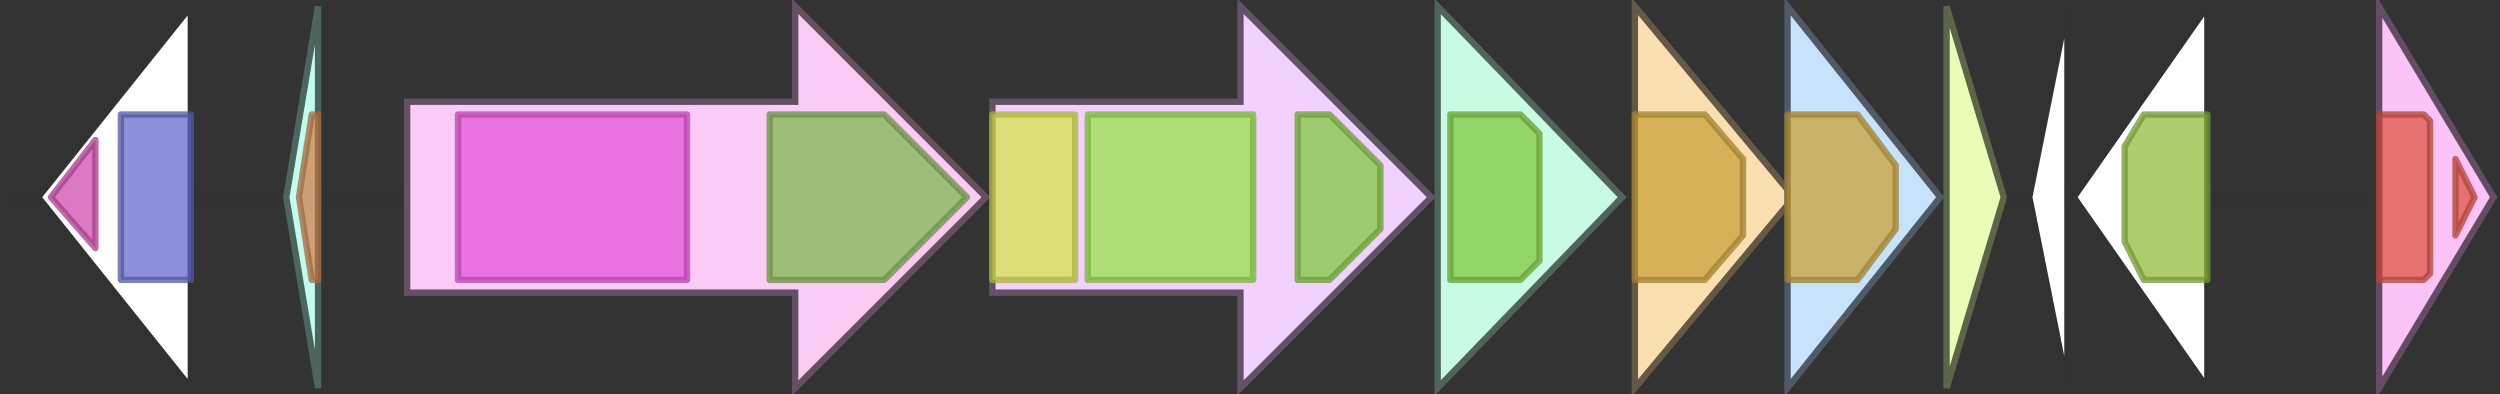 <svg version="1.1" baseProfile="full" xmlns="http://www.w3.org/2000/svg" width="393" height="62">
	<rect width="100%" height="100%" fill="#333333" stroke="none"/>
	<line x1="1" y1="31" x2="392" y2="31" style="stroke:rgb(50,50,50); stroke-width:3 "/>
	<g>
		<polygon class="NoName" points="347,16 347,16 347,1 326,31 347,61 347,46 347,46" fill="rgb(255,255,255)" fill-opacity="1.0" stroke="rgb(50,50,50)" stroke-width="1" />
		<g>
			<title>PF13614</title>
			<polygon class="PF13614" points="334,23 337,18 347,18 347,44 337,44 334,38" stroke-linejoin="round" width="13" height="26" fill="rgb(144,187,62)" stroke="rgb(115,149,49)" stroke-width="1" opacity="0.75" />
		</g>
	</g>
	<g>
		<title>rep</title>
		<polygon class="rep" points="374,16 374,16 374,1 392,31 374,61 374,46 374,46" fill="rgb(252,195,247)" fill-opacity="1.0" stroke="rgb(100,77,98)" stroke-width="1" />
		<g>
			<title>PF06970</title>
			<polygon class="PF06970" points="374,18 381,18 382,19 382,43 381,44 374,44" stroke-linejoin="round" width="8" height="26" fill="rgb(221,85,68)" stroke="rgb(176,67,54)" stroke-width="1" opacity="0.75" />
		</g>
		<g>
			<title>PF06970</title>
			<polygon class="PF06970" points="386,25 389,31 386,37" stroke-linejoin="round" width="6" height="26" fill="rgb(221,85,68)" stroke="rgb(176,67,54)" stroke-width="1" opacity="0.75" />
		</g>
	</g>
	<g>
		<polygon class="NoName" points="30,16 30,16 30,1 6,31 30,61 30,46 30,46" fill="rgb(255,255,255)" fill-opacity="1.0" stroke="rgb(50,50,50)" stroke-width="1" />
		<g>
			<title>PF04397</title>
			<polygon class="PF04397" points="8,31 15,22 15,39" stroke-linejoin="round" width="9" height="26" fill="rgb(207,76,174)" stroke="rgb(165,60,139)" stroke-width="1" opacity="0.75" />
		</g>
		<g>
			<title>PF00072</title>
			<rect class="PF00072" x="19" y="18" stroke-linejoin="round" width="11" height="26" fill="rgb(100,107,203)" stroke="rgb(80,85,162)" stroke-width="1" opacity="0.75" />
		</g>
	</g>
	<g>
		<title>nukA</title>
		<polygon class="nukA" points="50,16 50,16 50,1 45,31 50,61 50,46 50,46" fill="rgb(193,253,238)" fill-opacity="1.0" stroke="rgb(77,101,95)" stroke-width="1" />
		<g>
			<title>PF04604</title>
			<polygon class="PF04604" points="47,31 49,18 50,18 50,44 49,44" stroke-linejoin="round" width="5" height="26" fill="rgb(206,129,75)" stroke="rgb(164,103,60)" stroke-width="1" opacity="0.75" />
		</g>
	</g>
	<g>
		<title>nukM</title>
		<polygon class="nukM" points="64,16 125,16 125,1 155,31 125,61 125,46 64,46" fill="rgb(249,203,245)" fill-opacity="1.0" stroke="rgb(99,81,98)" stroke-width="1" />
		<g>
			<title>PF13575</title>
			<rect class="PF13575" x="72" y="18" stroke-linejoin="round" width="36" height="26" fill="rgb(228,84,217)" stroke="rgb(182,67,173)" stroke-width="1" opacity="0.75" />
		</g>
		<g>
			<title>PF05147</title>
			<polygon class="PF05147" points="121,18 139,18 152,31 139,44 121,44" stroke-linejoin="round" width="34" height="26" fill="rgb(129,182,79)" stroke="rgb(103,145,63)" stroke-width="1" opacity="0.75" />
		</g>
	</g>
	<g>
		<title>nukT</title>
		<polygon class="nukT" points="156,16 195,16 195,1 225,31 195,61 195,46 156,46" fill="rgb(243,209,254)" fill-opacity="1.0" stroke="rgb(97,83,101)" stroke-width="1" />
		<g>
			<title>PF03412</title>
			<rect class="PF03412" x="156" y="18" stroke-linejoin="round" width="13" height="26" fill="rgb(214,226,77)" stroke="rgb(171,180,61)" stroke-width="1" opacity="0.75" />
		</g>
		<g>
			<title>PF00664</title>
			<rect class="PF00664" x="171" y="18" stroke-linejoin="round" width="26" height="26" fill="rgb(149,226,73)" stroke="rgb(119,180,58)" stroke-width="1" opacity="0.75" />
		</g>
		<g>
			<title>PF00005</title>
			<polygon class="PF00005" points="204,18 209,18 217,26 217,36 209,44 204,44" stroke-linejoin="round" width="13" height="26" fill="rgb(129,201,63)" stroke="rgb(103,160,50)" stroke-width="1" opacity="0.75" />
		</g>
	</g>
	<g>
		<title>nukF</title>
		<polygon class="nukF" points="226,16 226,16 226,1 255,31 226,61 226,46 226,46" fill="rgb(199,251,228)" fill-opacity="1.0" stroke="rgb(79,100,91)" stroke-width="1" />
		<g>
			<title>PF00005</title>
			<polygon class="PF00005" points="228,18 239,18 242,21 242,41 239,44 228,44" stroke-linejoin="round" width="14" height="26" fill="rgb(129,201,63)" stroke="rgb(103,160,50)" stroke-width="1" opacity="0.75" />
		</g>
	</g>
	<g>
		<title>nukE</title>
		<polygon class="nukE" points="257,16 257,16 257,1 282,31 257,61 257,46 257,46" fill="rgb(250,223,176)" fill-opacity="1.0" stroke="rgb(100,89,70)" stroke-width="1" />
		<g>
			<title>PF12730</title>
			<polygon class="PF12730" points="257,18 268,18 274,25 274,37 268,44 257,44" stroke-linejoin="round" width="17" height="26" fill="rgb(203,161,59)" stroke="rgb(162,128,47)" stroke-width="1" opacity="0.75" />
		</g>
	</g>
	<g>
		<title>nukG</title>
		<polygon class="nukG" points="281,16 281,16 281,1 305,31 281,61 281,46 281,46" fill="rgb(199,227,251)" fill-opacity="1.0" stroke="rgb(79,90,100)" stroke-width="1" />
		<g>
			<title>PF12730</title>
			<polygon class="PF12730" points="281,18 292,18 298,26 298,36 292,44 281,44" stroke-linejoin="round" width="17" height="26" fill="rgb(203,161,59)" stroke="rgb(162,128,47)" stroke-width="1" opacity="0.75" />
		</g>
	</g>
	<g>
		<title>nukH</title>
		<polygon class="nukH" points="306,16 306,16 306,1 315,31 306,61 306,46 306,46" fill="rgb(233,253,182)" fill-opacity="1.0" stroke="rgb(93,101,72)" stroke-width="1" />
	</g>
	<g>
		<polygon class="NoName" points="325,16 325,16 325,1 319,31 325,61 325,46 325,46" fill="rgb(255,255,255)" fill-opacity="1.0" stroke="rgb(50,50,50)" stroke-width="1" />
	</g>
</svg>
